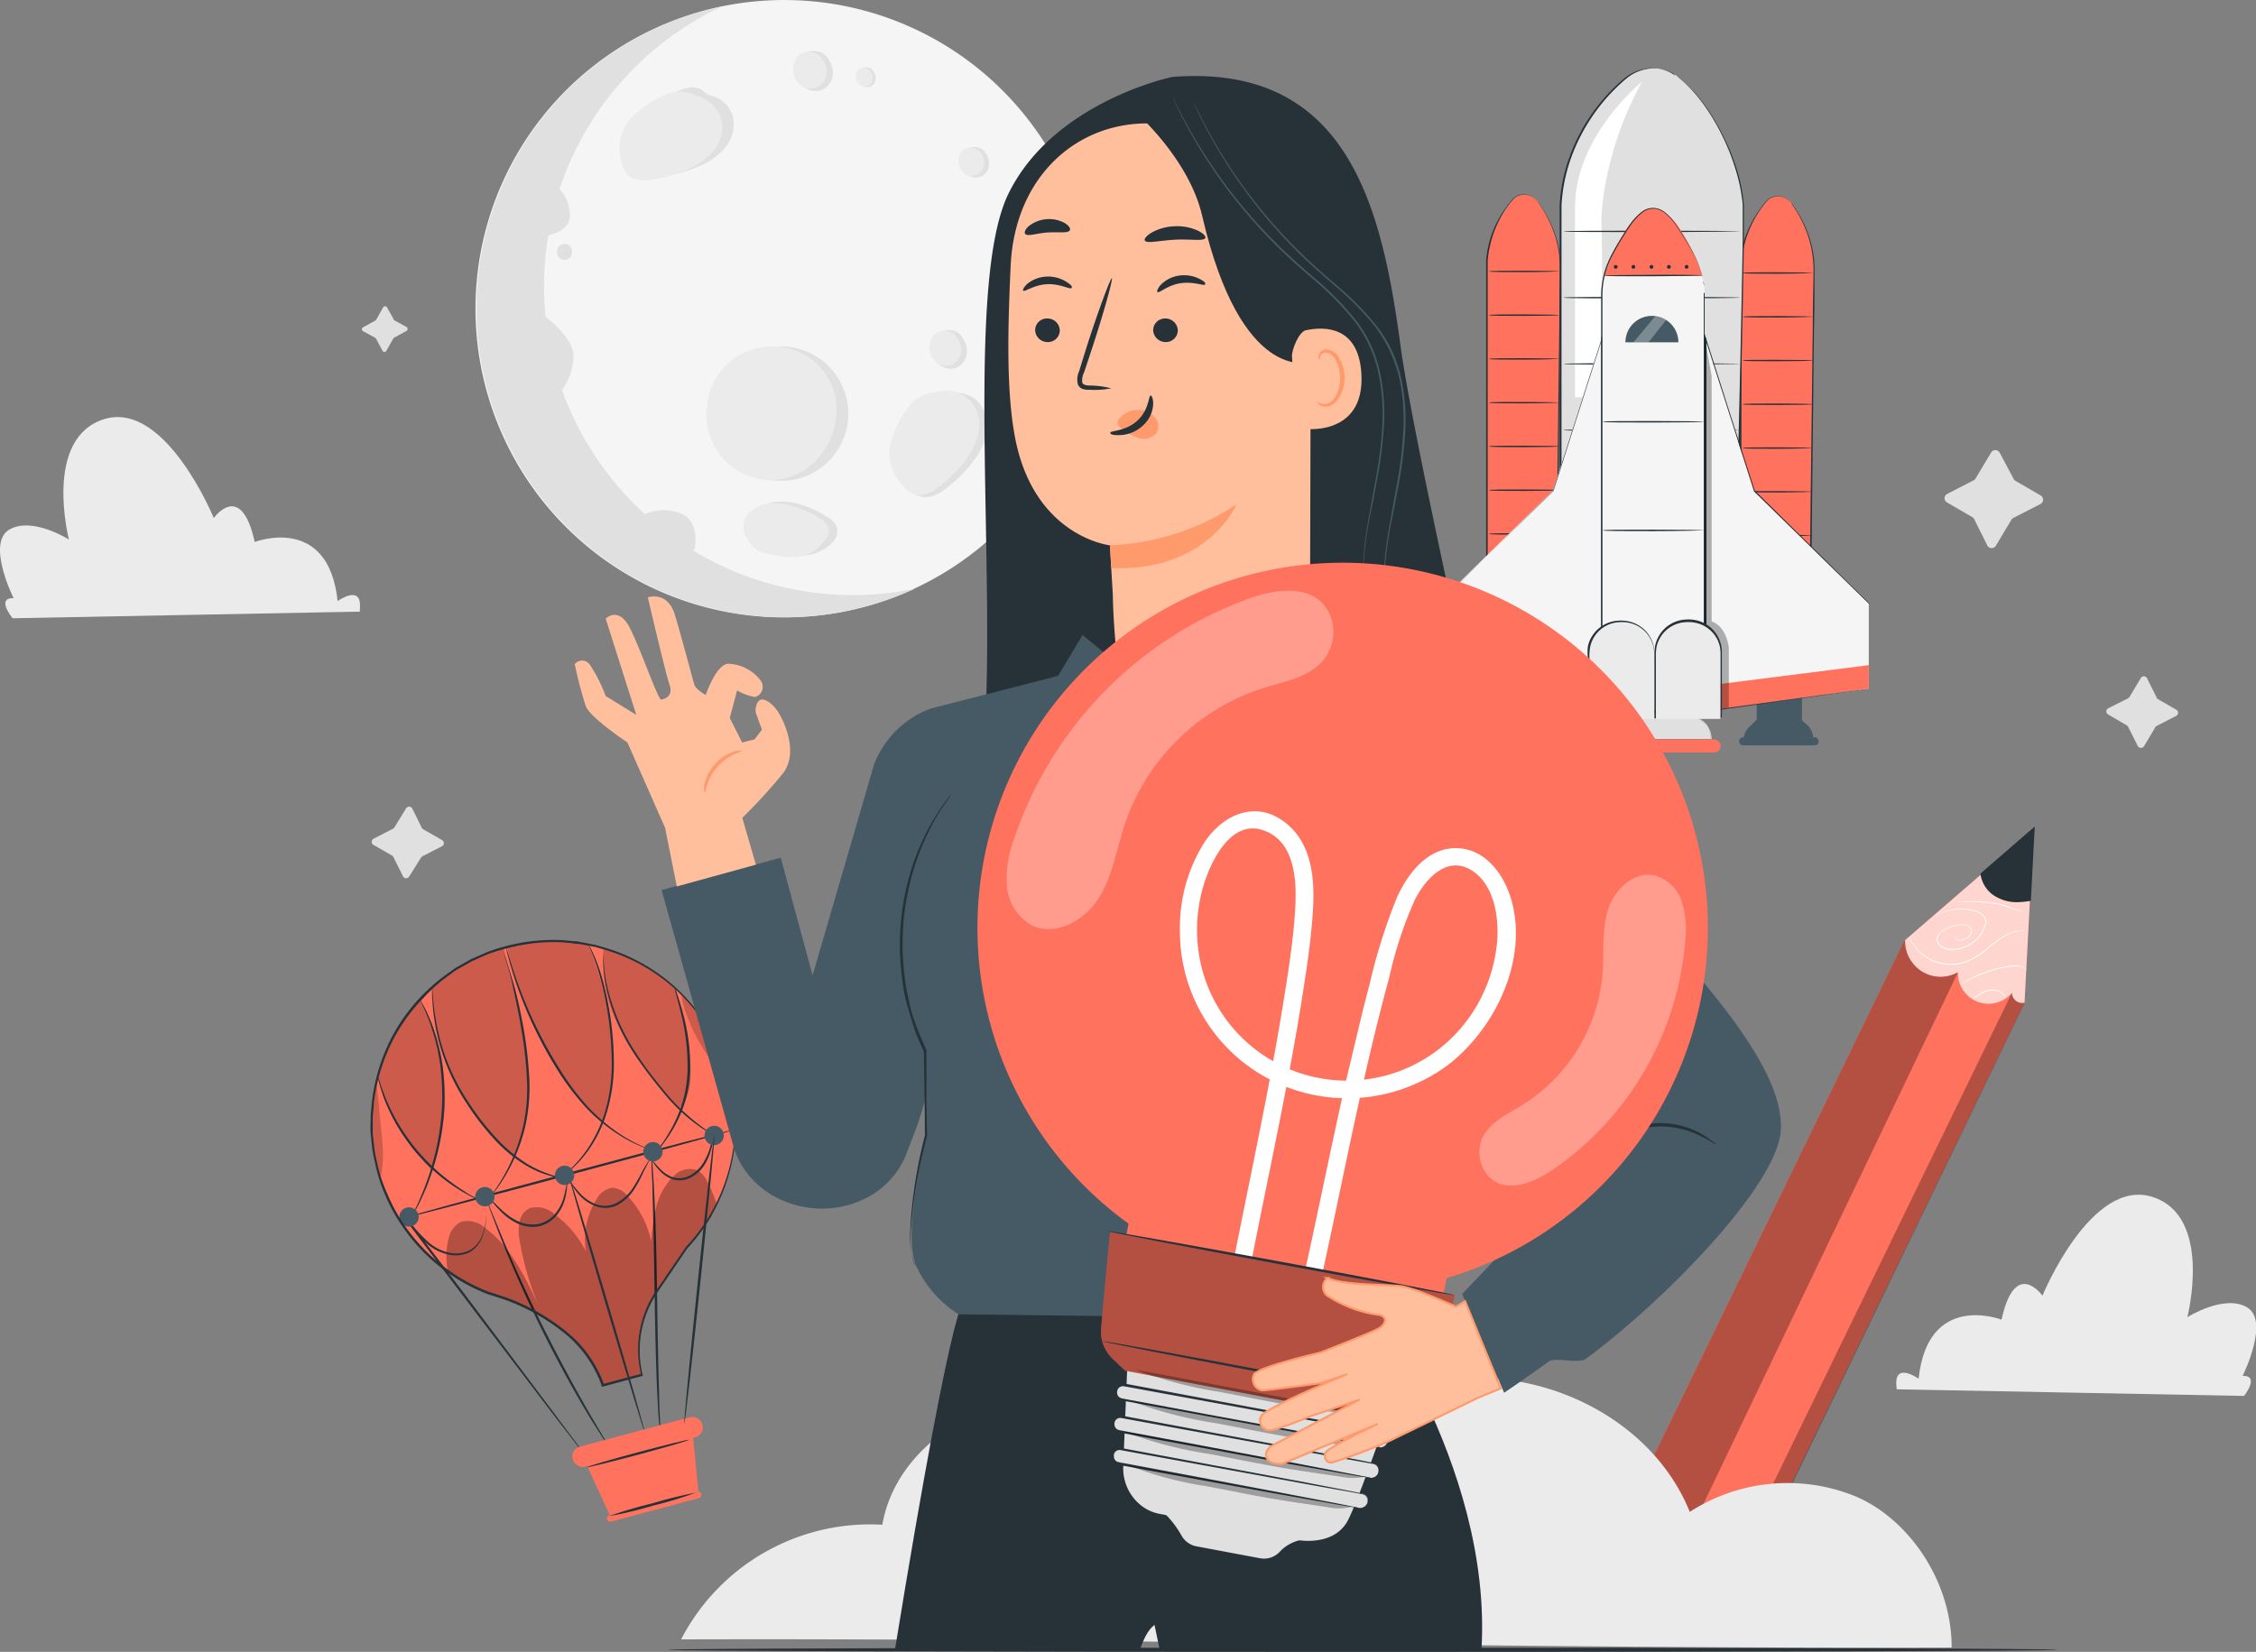 <svg xmlns="http://www.w3.org/2000/svg" viewBox="0 0 275.63 201.86"><rect x="0" y="0" width="275.63" height="201.86" fill="#808080" stroke="none"/><defs><style>.cls-1,.cls-4{fill:#ebebeb;}.cls-1{fill-rule:evenodd;}.cls-2{fill:#e0e0e0;}.cls-3{fill:#f5f5f5;}.cls-5{fill:#263238;}.cls-6{fill:#ff725e;}.cls-7{fill:#fff;}.cls-8{fill:#455a64;}.cls-9{opacity:0.3;}.cls-10{opacity:0.2;}.cls-11{opacity:0.7;}.cls-12,.cls-14{fill:#ffbf9d;}.cls-13{fill:#ff9a6c;}.cls-14{stroke:#ff9a6c;stroke-miterlimit:10;stroke-width:0.25px;}</style></defs><g id="Camada_2" data-name="Camada 2"><g id="Background_Complete" data-name="Background Complete"><path class="cls-1" d="M274.05,168.12H274c.18-.36,3.3-6.79.5-8.39s-7.26,1.23-7.26,1.23,3.19-12.37-4.3-14.71-13.4,12.08-13.4,12.08-3.33-4.69-5,2.93c0,0-9-3.49-10.13,7.22,0,0-2.95-2.12-2.72.83l.05.46,42.43.81S276.12,168.13,274.05,168.12Z"/><path class="cls-1" d="M1.58,73.09h.08c-.18-.36-3.3-6.79-.5-8.39s7.26,1.23,7.26,1.23-3.19-12.38,4.3-14.71,13.4,12.08,13.4,12.08,3.33-4.69,5,2.93c0,0,9-3.49,10.13,7.22,0,0,2.95-2.12,2.72.83l0,.46-42.43.81S-.49,73.1,1.58,73.09Z"/><path class="cls-2" d="M246.21,58.74l3.12,1.81a.6.6,0,0,1-.05,1.05L246,63.28a.56.56,0,0,0-.25.23l-1.89,3.16a.6.6,0,0,1-1.05,0l-1.61-3.23a.57.57,0,0,0-.22-.24l-3.13-1.82a.6.6,0,0,1,0-1l3.27-1.68a.56.56,0,0,0,.25-.23l1.89-3.16a.6.6,0,0,1,1.05,0L246,58.49A.56.56,0,0,0,246.21,58.74Z"/><path class="cls-2" d="M263.61,85.41l2.27,1.31a.43.43,0,0,1,0,.76l-2.37,1.22a.42.42,0,0,0-.18.17l-1.37,2.3a.45.45,0,0,1-.77,0L260,88.8a.46.46,0,0,0-.17-.17l-2.26-1.32a.43.43,0,0,1,0-.76L260,85.33a.58.58,0,0,0,.18-.17l1.37-2.29a.43.43,0,0,1,.76,0l1.17,2.34A.4.4,0,0,0,263.61,85.41Z"/><path class="cls-2" d="M51.7,101.33,54,102.65a.43.43,0,0,1,0,.76l-2.38,1.22a.58.58,0,0,0-.18.17L50,107.09a.43.43,0,0,1-.76,0l-1.17-2.35a.46.46,0,0,0-.16-.18l-2.27-1.31a.43.43,0,0,1,0-.76l2.37-1.22a.42.42,0,0,0,.18-.17L49.6,98.8a.44.44,0,0,1,.77,0l1.16,2.35A.46.46,0,0,0,51.7,101.33Z"/><path class="cls-2" d="M48.19,39.15l1.47.8a.28.28,0,0,1,0,.49l-1.5.82a.2.2,0,0,0-.11.11l-.84,1.49a.27.27,0,0,1-.48,0l-.79-1.48a.29.29,0,0,0-.11-.11l-1.47-.8a.27.27,0,0,1,0-.48l1.5-.82a.57.57,0,0,0,.11-.11l.83-1.49a.28.28,0,0,1,.49,0L48.09,39A.22.22,0,0,0,48.19,39.15Z"/><path class="cls-3" d="M58.37,33.16a37.72,37.72,0,1,0,42-32.88A37.72,37.72,0,0,0,58.37,33.16Z"/><circle class="cls-2" cx="95.44" cy="50.55" r="8.21" transform="translate(-11.89 38.48) rotate(-21.49)"/><path class="cls-4" d="M86.39,49.53a8,8,0,0,0,6.86,9.09c4.49.54,8.33-3,8.88-7.48a7.66,7.66,0,0,0-6.9-8.74A7.93,7.93,0,0,0,86.39,49.53Z"/><path class="cls-2" d="M88.23.78A37.76,37.76,0,0,0,68.36,23.12a4.61,4.61,0,0,1,1.25,3.48c-.22,1.58-2,2-2.61,2.15-.09.54-.19,1.09-.26,1.64a38.1,38.1,0,0,0-.08,8.33c.12.09,3.22,2.41,3.4,4.58a7.17,7.17,0,0,1-1.39,4.35c.23.64.46,1.27.73,1.9a38,38,0,0,0,9.39,13.28,5.71,5.71,0,0,1,4.6,0c2.19,1.11,1.47,4.3,1.47,4.3l-.27.08a37.58,37.58,0,0,0,27.18,4.73A37.72,37.72,0,1,1,88.23.78Z"/><path class="cls-2" d="M68.08,30.67a.91.91,0,1,0,1.8.22.91.91,0,1,0-1.8-.22Z"/><path class="cls-2" d="M109.62,54.53a12.39,12.39,0,0,1,2.3-4.69c.66-.93,1.59-1.91,2.71-1.76l1,.16a3.65,3.65,0,0,1,4,1,4.48,4.48,0,0,1,.88,3.8,8.67,8.67,0,0,1-1.8,3.58,16.18,16.18,0,0,1-3.25,3.15,4.28,4.28,0,0,1-2.29,1,3.2,3.2,0,0,1-2.42-1.21A5.84,5.84,0,0,1,109.62,54.53Z"/><path class="cls-4" d="M108.73,54.42A12.66,12.66,0,0,1,111,49.73,4.28,4.28,0,0,1,113.74,48l1.48-.24a4.19,4.19,0,0,1,3.45,1.36,4.52,4.52,0,0,1,.88,3.8,8.67,8.67,0,0,1-1.8,3.58,16.44,16.44,0,0,1-3.25,3.15,3.61,3.61,0,0,1-2.16.84,2.81,2.81,0,0,1-2.16-1.31A5.56,5.56,0,0,1,108.73,54.42Z"/><path class="cls-2" d="M98.19,67.87a11.43,11.43,0,0,1-4-.51c-.83-.23-1.76-.62-1.87-1.36l-.08-.64a2.11,2.11,0,0,1,0-2.71,3.93,3.93,0,0,1,2.72-1.33,7.6,7.6,0,0,1,3.08.41,12.52,12.52,0,0,1,3,1.42,2.75,2.75,0,0,1,1.21,1.25,2,2,0,0,1-.44,1.78A5.22,5.22,0,0,1,98.19,67.87Z"/><path class="cls-4" d="M97.39,68.06a11.6,11.6,0,0,1-4-.5,3,3,0,0,1-1.88-1.37L91,65.3a2.46,2.46,0,0,1,.35-2.46,4,4,0,0,1,2.73-1.33,7.82,7.82,0,0,1,3.08.41,13.29,13.29,0,0,1,3,1.42,2.28,2.28,0,0,1,1.06,1.2c.21.58-.15,1.1-.57,1.63A4.82,4.82,0,0,1,97.39,68.06Z"/><path class="cls-2" d="M78.3,14.24a12.67,12.67,0,0,1,4.29-3c1-.48,2.31-.89,3.22-.21l.77.6a3.63,3.63,0,0,1,3,2.77,4.47,4.47,0,0,1-1.08,3.75,8.56,8.56,0,0,1-3.3,2.25,16.61,16.61,0,0,1-4.38,1.18,4.18,4.18,0,0,1-2.48-.25,3.2,3.2,0,0,1-1.53-2.24A5.85,5.85,0,0,1,78.3,14.24Z"/><path class="cls-4" d="M76.89,14.64a12.67,12.67,0,0,1,4.29-3,4.25,4.25,0,0,1,3.23-.21l1.41.5a4.21,4.21,0,0,1,2.36,2.87,4.51,4.51,0,0,1-1.09,3.75,8.49,8.49,0,0,1-3.3,2.25A16.27,16.27,0,0,1,79.42,22a3.64,3.64,0,0,1-2.3-.32,2.84,2.84,0,0,1-1.25-2.19A5.56,5.56,0,0,1,76.89,14.64Z"/><path class="cls-2" d="M114.06,41.61a1.85,1.85,0,0,1,.71-1,2.47,2.47,0,0,1,1.7-.2,1.81,1.81,0,0,1,1.2,1,2.63,2.63,0,0,1,.42,2,2.11,2.11,0,0,1-1.26,1.53,2.16,2.16,0,0,1-2.38-.7A2.73,2.73,0,0,1,114.06,41.61Z"/><path class="cls-4" d="M113.67,41.63a1.72,1.72,0,0,1,.66-.94,2.31,2.31,0,0,1,1.56-.19,1.66,1.66,0,0,1,1.1.88,2.35,2.35,0,0,1,.39,1.8,1.94,1.94,0,0,1-1.15,1.41,2,2,0,0,1-2.19-.65A2.51,2.51,0,0,1,113.67,41.63Z"/><path class="cls-2" d="M117.52,19a1.59,1.59,0,0,1,.57-.82,2.09,2.09,0,0,1,1.38-.16,1.48,1.48,0,0,1,1,.76,2.12,2.12,0,0,1,.34,1.58,1.63,1.63,0,0,1-2.93.66A2.2,2.2,0,0,1,117.52,19Z"/><path class="cls-4" d="M117.21,19a1.44,1.44,0,0,1,.53-.75,1.87,1.87,0,0,1,1.26-.15,1.35,1.35,0,0,1,.88.7,1.93,1.93,0,0,1,.32,1.45,1.5,1.5,0,0,1-2.69.62A2,2,0,0,1,117.21,19Z"/><path class="cls-2" d="M97.46,7.6a1.91,1.91,0,0,1,.75-1.07A2.61,2.61,0,0,1,100,6.31a1.94,1.94,0,0,1,1.26,1,2.77,2.77,0,0,1,.45,2.07A2.22,2.22,0,0,1,100.38,11a2.25,2.25,0,0,1-2.5-.74A2.85,2.85,0,0,1,97.46,7.6Z"/><path class="cls-4" d="M97.05,7.62a1.89,1.89,0,0,1,.69-1,2.39,2.39,0,0,1,1.65-.19,1.73,1.73,0,0,1,1.16.92,2.48,2.48,0,0,1,.41,1.9,2,2,0,0,1-3.52.8A2.65,2.65,0,0,1,97.05,7.62Z"/><path class="cls-2" d="M104.84,8.92a1,1,0,0,1,.37-.54,1.32,1.32,0,0,1,.9-.11,1,1,0,0,1,.63.5,1.37,1.37,0,0,1,.23,1,1.07,1.07,0,0,1-1.92.43A1.44,1.44,0,0,1,104.84,8.92Z"/><path class="cls-4" d="M104.64,8.93a.92.92,0,0,1,.34-.5,1.24,1.24,0,0,1,.83-.09.87.87,0,0,1,.58.46,1.27,1.27,0,0,1,.2.95,1,1,0,0,1-.61.74,1.06,1.06,0,0,1-1.15-.34A1.33,1.33,0,0,1,104.64,8.93Z"/><path class="cls-3" d="M177,104.39l-2.14.58-6.41-5.26-1.14-4.27s-3.36.68-1.47,6.17,1.08,4.17,1.08,4.17-7,1.91-7.43,2.67c-.31.56,1.36,7.59,2.3,11.39a4.26,4.26,0,0,0,4,3.35,4,4,0,0,0,.78-.1c1.75-.47,10.32-4.29,10.32-4.29l3.69-1Z"/><polygon class="cls-3" points="182.84 101.58 185.44 116.56 181.78 117.55 177.94 103.21 182.84 101.58"/></g><g id="Table_1" data-name="Table 1"><path class="cls-2" d="M81.62,201.6H251.38"/><path class="cls-5" d="M251.38,201.6c0,.15-38,.26-84.88.26s-84.88-.11-84.88-.26,38-.26,84.88-.26S251.38,201.46,251.38,201.6Z"/></g><g id="Rocket"><path class="cls-6" d="M187.81,24.56a1.9,1.9,0,0,0-3-.09,13.13,13.13,0,0,0-3.16,8.29V78.82h8.45s.53-40,.53-46.06A13.82,13.82,0,0,0,187.81,24.56Z"/><path class="cls-5" d="M187.81,24.56a10.61,10.61,0,0,1,.63.89,14.15,14.15,0,0,1,1.42,2.8,13,13,0,0,1,.82,4.91c0,2,0,4.18-.06,6.64-.11,9.87-.26,23.59-.42,39v.09h-8.63v-.09c0-16.29,0-30.93,0-41.5,0-1.32,0-2.57,0-3.76,0-.6,0-1.18,0-1.74a12.55,12.55,0,0,1,2.46-6.48c.21-.3.43-.57.63-.83a2.14,2.14,0,0,1,.72-.57,1.89,1.89,0,0,1,1.41-.07,1.74,1.74,0,0,1,.74.46,1.72,1.72,0,0,1,.2.23s-.07-.08-.21-.22a1.71,1.71,0,0,0-.74-.44,1.87,1.87,0,0,0-1.38.09c-.53.22-.88.81-1.32,1.39A13.5,13.5,0,0,0,182,30.23a11.62,11.62,0,0,0-.24,1.6c0,.56,0,1.13,0,1.73v3.76c0,10.57,0,25.21,0,41.5l-.09-.09h8.45l-.09.09c.19-15.43.36-29.15.48-39,0-2.46.06-4.69.09-6.64a13.32,13.32,0,0,0-.79-4.88,14.23,14.23,0,0,0-1.39-2.81c-.19-.31-.34-.53-.45-.68Z"/><path class="cls-5" d="M190.51,59.9c0,.05-1.92.09-4.29.09s-4.29,0-4.29-.09,1.92-.09,4.29-.09S190.51,59.85,190.51,59.9Z"/><path class="cls-5" d="M190.51,65.24c0,.05-1.92.09-4.29.09s-4.29,0-4.29-.09,1.92-.08,4.29-.08S190.51,65.2,190.51,65.24Z"/><path class="cls-5" d="M190.51,33.17s-1.92.08-4.29.08-4.29,0-4.29-.08,1.92-.09,4.29-.09S190.51,33.12,190.51,33.17Z"/><path class="cls-5" d="M190.51,38.51c0,.05-1.92.09-4.29.09s-4.29,0-4.29-.09,1.92-.09,4.29-.09S190.51,38.46,190.51,38.51Z"/><path class="cls-5" d="M190.51,43.86s-1.92.09-4.29.09-4.29,0-4.29-.09,1.92-.09,4.29-.09S190.51,43.81,190.51,43.86Z"/><path class="cls-5" d="M190.51,49.2s-1.92.09-4.29.09-4.29,0-4.29-.09,1.92-.08,4.29-.08S190.51,49.16,190.51,49.2Z"/><path class="cls-5" d="M190.51,54.55c0,.05-1.92.09-4.29.09s-4.29,0-4.29-.09,1.92-.09,4.29-.09S190.51,54.5,190.51,54.55Z"/><path class="cls-6" d="M218.82,24.75a1.91,1.91,0,0,0-3-.09,13.16,13.16,0,0,0-3.16,8.3V79h8.45s.53-40,.53-46.05A13.85,13.85,0,0,0,218.82,24.75Z"/><path class="cls-5" d="M218.82,24.75a10.61,10.61,0,0,1,.63.89,14.29,14.29,0,0,1,1.42,2.81,13,13,0,0,1,.82,4.91c0,2,0,4.17-.06,6.64-.11,9.87-.26,23.59-.42,39v.08h-8.63V79c0-16.29,0-30.92,0-41.49,0-1.32,0-2.58,0-3.77,0-.59,0-1.17,0-1.73a13.25,13.25,0,0,1,.24-1.61,13.62,13.62,0,0,1,2.22-4.87c.21-.3.43-.58.63-.83a2,2,0,0,1,.72-.57,2,2,0,0,1,1.41-.08,1.74,1.74,0,0,1,.74.46c.14.15.2.23.2.23s-.07-.08-.21-.21a1.81,1.81,0,0,0-.74-.45,2,2,0,0,0-1.38.09c-.53.23-.88.82-1.32,1.4A13.42,13.42,0,0,0,213,30.43a11.4,11.4,0,0,0-.24,1.6c0,.55,0,1.13,0,1.72v3.77c0,10.57,0,25.2,0,41.49l-.09-.08h8.45L221,79c.19-15.42.36-29.14.48-39,0-2.47.06-4.69.09-6.64a13.41,13.41,0,0,0-.79-4.89,14.83,14.83,0,0,0-1.39-2.81c-.19-.3-.34-.53-.45-.68Z"/><path class="cls-5" d="M221.51,33.36s-1.92.09-4.29.09-4.3,0-4.3-.09,1.93-.09,4.3-.09S221.51,33.31,221.51,33.36Z"/><path class="cls-5" d="M221.51,38.71s-1.92.09-4.29.09-4.3,0-4.3-.09,1.93-.09,4.3-.09S221.51,38.66,221.51,38.71Z"/><path class="cls-5" d="M221.51,44.05c0,.05-1.92.09-4.29.09s-4.3,0-4.3-.09,1.93-.08,4.3-.08S221.51,44,221.51,44.05Z"/><path class="cls-5" d="M221.51,49.4c0,.05-1.92.09-4.29.09s-4.3,0-4.3-.09,1.93-.09,4.3-.09S221.51,49.35,221.51,49.4Z"/><path class="cls-5" d="M221.51,54.75s-1.92.09-4.29.09-4.3,0-4.3-.09,1.93-.09,4.3-.09S221.51,54.7,221.51,54.75Z"/><path class="cls-5" d="M221.51,60.09s-1.92.09-4.29.09-4.3,0-4.3-.09,1.93-.08,4.3-.08S221.51,60.05,221.51,60.09Z"/><path class="cls-5" d="M221.51,65.44s-1.92.09-4.29.09-4.3,0-4.3-.09,1.93-.09,4.3-.09S221.51,65.39,221.51,65.44Z"/><path class="cls-2" d="M204.84,9.26a5,5,0,0,0-6.22.35,22.22,22.22,0,0,0-8,16.35V85.45H211.7S213,34.46,213,26C213,20.79,209.53,12.79,204.84,9.26Z"/><path class="cls-5" d="M204.84,9.26l.31.24a11.21,11.21,0,0,1,.88.76,18.84,18.84,0,0,1,2.85,3.44,28.08,28.08,0,0,1,1.61,2.81A26.62,26.62,0,0,1,212,20.09a21.34,21.34,0,0,1,1,4.35c0,.19.05.39.06.59s0,.41,0,.61c0,.41,0,.82,0,1.24,0,.84,0,1.69,0,2.58-.22,14.08-.7,33.73-1.26,56v.09H190.55v-.09c0-11.9,0-23.17,0-33.36,0-5.1,0-9.94,0-14.45V31.12c0-1.05,0-2.07,0-3.07s0-2,0-2.94a20.32,20.32,0,0,1,1-5.34,23,23,0,0,1,2-4.41,22.57,22.57,0,0,1,5-5.86,5.53,5.53,0,0,1,2.57-1.12,4.93,4.93,0,0,1,2.05.12,4.69,4.69,0,0,1,1.16.51c.24.16.35.25.35.25L204.48,9a5.47,5.47,0,0,0-1.16-.49,5.05,5.05,0,0,0-2-.1,5.4,5.4,0,0,0-2.54,1.12,22.84,22.84,0,0,0-7,10.25,20.66,20.66,0,0,0-1,5.32V85.45l-.09-.09H211.7l-.09.09c.57-22.26,1.07-41.91,1.31-56,0-.88,0-1.73,0-2.57,0-.42,0-.83,0-1.24,0-.2,0-.4,0-.6s-.05-.4-.06-.59a22,22,0,0,0-1-4.33,26,26,0,0,0-1.46-3.57,26.49,26.49,0,0,0-1.6-2.82A19.42,19.42,0,0,0,206,10.28a11.47,11.47,0,0,0-.87-.76Z"/><path class="cls-7" d="M200.61,10s-8.11,6.51-8.18,15.24V48.54h3.48l-.22-20.26s-.44-3.85,1.65-10.62A40.93,40.93,0,0,1,200.61,10Z"/><path class="cls-5" d="M212.61,28.28s-4.83.08-10.79.08-10.79,0-10.79-.08,4.83-.09,10.79-.09S212.61,28.23,212.61,28.28Z"/><path class="cls-5" d="M212.61,36.37c0,.05-4.83.09-10.79.09s-10.79,0-10.79-.09,4.83-.09,10.79-.09S212.61,36.32,212.61,36.37Z"/><path class="cls-5" d="M212.61,44.47s-4.83.08-10.79.08-10.79,0-10.79-.08,4.83-.09,10.79-.09S212.61,44.42,212.61,44.47Z"/><path class="cls-5" d="M212.61,52.56s-4.83.09-10.79.09-10.79,0-10.79-.09,4.83-.09,10.79-.09S212.61,52.51,212.61,52.56Z"/><rect class="cls-8" x="182.52" y="84.86" width="5.53" height="3.59"/><path class="cls-8" d="M180.94,90.41h0a2.14,2.14,0,0,1,.77-1.68l.81-.78L188,88l.49.43a2.29,2.29,0,0,1,.88,1.57v.08Z"/><rect class="cls-8" x="180.37" y="90.1" width="9.71" height="0.98" rx="0.47"/><polygon class="cls-3" points="175.67 84.14 175.67 73.75 189.72 59.96 195.71 41.21 195.71 86.93 175.67 84.14"/><polygon class="cls-6" points="175.67 80.71 195.71 83.37 195.71 86.93 175.67 84.14 175.67 80.71"/><path class="cls-5" d="M175.67,84.14l.36,0,1.05.13,4,.54,14.63,2-.08.07c0-10,0-23.18,0-37.63V41.21l.17,0L189.8,60v0h0c-5.63,5.51-10.44,10.22-14.07,13.76v0c0,3.28,0,5.87,0,7.65,0,.88,0,1.57,0,2V84a1.23,1.23,0,0,1,0,.18V84c0-.12,0-.29,0-.52,0-.46,0-1.14,0-2,0-1.78,0-4.38,0-7.67v0l0,0,14-13.8,0,0c1.82-5.7,3.83-12,6-18.76l.17-.53V49.3c0,14.45,0,27.65,0,37.63V87h-.08L181,84.92l-4-.57-1-.15Z"/><rect class="cls-8" x="214.63" y="84.86" width="5.53" height="3.59"/><path class="cls-8" d="M213.05,90.41h0a2.14,2.14,0,0,1,.77-1.68l.81-.78,5.52.07.49.43a2.33,2.33,0,0,1,.88,1.57v.08Z"/><rect class="cls-8" x="212.48" y="90.1" width="9.71" height="0.98" rx="0.47"/><circle class="cls-4" cx="215.17" cy="79.61" r="0.47"/><path class="cls-3" d="M208.27,35.73c0-2.86-1.61-5.38-3.2-7.85a7.39,7.39,0,0,0-1.85-2.05,2.13,2.13,0,0,0-2.49,0,7.31,7.31,0,0,0-1.82,2c-1.59,2.47-3.17,5-3.2,7.85,0,3.35,0,51.2,0,51.2h12.56S208.3,39.08,208.27,35.73Z"/><path class="cls-6" d="M205.5,28.4a8.54,8.54,0,0,0-2.1-2.47,2.34,2.34,0,0,0-2.85,0,8.77,8.77,0,0,0-2.07,2.46A23.62,23.62,0,0,0,196,33.69l12,0A22.8,22.8,0,0,0,205.5,28.4Z"/><path class="cls-5" d="M208,33.65c0,.05-2.69.1-6,.11s-6,0-6-.07,2.68-.09,6-.11S208,33.6,208,33.65Z"/><path class="cls-5" d="M197.63,32.61a.23.23,0,0,1-.23.23.23.23,0,0,1,0-.46A.23.23,0,0,1,197.63,32.61Z"/><path class="cls-5" d="M199.79,32.61a.23.23,0,1,1-.22-.23A.22.22,0,0,1,199.79,32.61Z"/><path class="cls-5" d="M202,32.61a.23.23,0,1,1-.23-.23A.23.23,0,0,1,202,32.61Z"/><path class="cls-5" d="M204.13,32.61a.23.23,0,0,1-.23.23.23.23,0,0,1,0-.46A.23.23,0,0,1,204.13,32.61Z"/><path class="cls-5" d="M206.29,32.61a.23.23,0,1,1-.22-.23A.22.22,0,0,1,206.29,32.61Z"/><path class="cls-5" d="M208.27,35.73v1c0,.65,0,1.61,0,2.85,0,2.5,0,6.12,0,10.67,0,9.11,0,21.9,0,36.69V87H195.62v-6.5c0-9.69,0-18.92,0-27.31,0-4.2,0-8.19,0-11.92V35.88a10.61,10.61,0,0,1,1.29-4.79c.36-.71.76-1.38,1.15-2s.79-1.27,1.22-1.85a6.5,6.5,0,0,1,1.48-1.48,2.19,2.19,0,0,1,1.92-.23,2.56,2.56,0,0,1,.81.48,6.35,6.35,0,0,1,.65.62,9.65,9.65,0,0,1,1,1.36c.58.9,1.1,1.75,1.52,2.53a12.41,12.41,0,0,1,1.44,3.81c0,.23.07.44.09.62a3.89,3.89,0,0,1,0,.44c0,.24,0,.36,0,.36l0-.36a4.2,4.2,0,0,0,0-.44c0-.18,0-.38-.09-.61a12.74,12.74,0,0,0-1.47-3.79c-.42-.78-.95-1.61-1.54-2.52a8.72,8.72,0,0,0-1-1.34,7.41,7.41,0,0,0-.64-.61,2.68,2.68,0,0,0-.78-.46,2.09,2.09,0,0,0-1.83.23,6.28,6.28,0,0,0-1.45,1.46c-.43.57-.8,1.2-1.21,1.84s-.78,1.31-1.14,2a10.41,10.41,0,0,0-1.26,4.74v5.4c0,3.73,0,7.72,0,11.92,0,8.39,0,17.62,0,27.31v6.41l-.09-.09h12.56l-.09.08c0-14.79,0-27.58,0-36.69,0-4.55,0-8.17,0-10.67,0-1.24,0-2.2,0-2.85,0-.32,0-.57,0-.74S208.27,35.73,208.27,35.73Z"/><path class="cls-8" d="M201.83,38.6a3.23,3.23,0,0,0-3.24,3.23h6.47A3.23,3.23,0,0,0,201.83,38.6Z"/><path class="cls-2" d="M195.21,90.35h0A3,3,0,0,1,196.43,88l1.4-1h8.9l1.23,1a3,3,0,0,1,1.16,2.32v.13Z"/><path class="cls-5" d="M195.21,90.35l.28,0h.79l2.94,0,9.9,0-.09.09a2.92,2.92,0,0,0-.54-1.78,3.82,3.82,0,0,0-.87-.83l-.94-.74,0,0-8.9,0h0l-1.52,1.12a3.07,3.07,0,0,0-.86,1.09,3.56,3.56,0,0,0-.28,1.16,2.46,2.46,0,0,1,0-.31,3.08,3.08,0,0,1,.22-.88,3.17,3.17,0,0,1,.86-1.14l1.51-1.14h0l8.9,0h0l0,0,.94.74a4.12,4.12,0,0,1,.9.87,3,3,0,0,1,.57,1.88v.09h-.08l-9.9,0-2.94,0h-.79Z"/><rect class="cls-6" x="194.28" y="90.35" width="15.94" height="1.6" rx="0.78"/><path class="cls-4" d="M202.1,87.85H194v-8a3.92,3.92,0,0,1,3.91-3.92h.24a3.93,3.93,0,0,1,3.92,3.92Z"/><path class="cls-5" d="M202.1,87.85s0,0,0-.1v-.29c0-.26,0-.62,0-1.07,0-.94,0-2.28,0-3.92,0-.82,0-1.72,0-2.69a3.86,3.86,0,0,0-2.6-3.55,4.19,4.19,0,0,0-1.7-.2,3.84,3.84,0,0,0-3,1.75,3.71,3.71,0,0,0-.52,1.27,6.05,6.05,0,0,0-.09,1.35v2.66c0,1.72,0,3.32,0,4.79l-.07-.08,5.83,0,1.64,0h0l-1.62,0-5.88,0H194v-.07c0-1.47,0-3.07,0-4.79V80.4A6.58,6.58,0,0,1,194,79a3.71,3.71,0,0,1,.55-1.32,4,4,0,0,1,3.13-1.83,4.33,4.33,0,0,1,1.76.21,4.17,4.17,0,0,1,1.46.88,4,4,0,0,1,1.23,2.83V82.5c0,1.65,0,3,0,3.93,0,.45,0,.8,0,1.06s0,.2,0,.27Z"/><polygon class="cls-3" points="228.32 84.14 228.32 73.75 214.27 59.96 208.28 41.21 208.28 86.93 228.32 84.14"/><polygon class="cls-6" points="208.27 86.93 208.28 83.82 228.32 81.28 228.32 84.14 208.27 86.93"/><path class="cls-5" d="M228.32,84.14l-.35.06-1,.15-4,.57L208.29,87h-.07v-.08c0-10,0-23.18,0-37.63V40.65l.17.53c2.14,6.73,4.16,13.06,6,18.76l0,0,14,13.8v0c0,3.29,0,5.89,0,7.67,0,.89,0,1.57,0,2V84c0,.12,0,.17,0,.17V84c0-.12,0-.3,0-.52,0-.47,0-1.16,0-2,0-1.78,0-4.37,0-7.65l0,0c-3.63-3.54-8.45-8.25-14.07-13.76h0v0c-1.82-5.7-3.85-12-6-18.75l.17,0V49.3c0,14.45,0,27.65,0,37.63l-.08-.07,14.63-2,4-.54,1.05-.13Z"/><g class="cls-9"><path d="M211.22,86.45V79.14s-.23-2.56-2.1-3.21v-30l-.84-4.72V87Z"/></g><path class="cls-4" d="M210.22,87.85h-8.07v-8a3.92,3.92,0,0,1,3.92-3.92h.23a3.92,3.92,0,0,1,3.92,3.92Z"/><path class="cls-5" d="M210.22,87.85a.58.58,0,0,0,0-.1v-.29c0-.26,0-.62,0-1.07,0-.94,0-2.28,0-3.92,0-.82,0-1.72,0-2.69a3.76,3.76,0,0,0-1.2-2.71,3.83,3.83,0,0,0-1.4-.84,4.19,4.19,0,0,0-1.7-.2,3.82,3.82,0,0,0-3,1.75,3.94,3.94,0,0,0-.53,1.27,6.71,6.71,0,0,0-.08,1.35c0,.91,0,1.8,0,2.66,0,1.72,0,3.32,0,4.79l-.07-.08,5.84,0,1.64,0h0l-1.63,0-5.88,0h-.07v-.07c0-1.47,0-3.07,0-4.79,0-.86,0-1.75,0-2.66a6.58,6.58,0,0,1,.09-1.39,4.11,4.11,0,0,1,.55-1.32,4,4,0,0,1,3.13-1.83,4.4,4.4,0,0,1,1.77.21,4,4,0,0,1,1.45.88,4,4,0,0,1,1.24,2.83c0,1,0,1.89,0,2.72,0,1.65,0,3,0,3.93,0,.45,0,.8,0,1.06v.27A.62.62,0,0,0,210.22,87.85Z"/><path class="cls-5" d="M208.15,51.54c0,.05-2.76.09-6.16.09s-6.16,0-6.16-.09,2.76-.09,6.16-.09S208.15,51.49,208.15,51.54Z"/><path class="cls-5" d="M208.15,64.81s-2.76.09-6.16.09-6.16,0-6.16-.09,2.76-.09,6.16-.09S208.15,64.76,208.15,64.81Z"/><g class="cls-9"><path class="cls-7" d="M202.25,38.62l-2.68,3.21h1.84l2.15-2.73A4.13,4.13,0,0,0,202.25,38.62Z"/></g></g><g id="Hot-air_balloon" data-name="Hot-air balloon"><path class="cls-6" d="M89.12,131.49A22.24,22.24,0,1,0,59.75,158h0c.63.24,1.28.45,1.93.63,3.34,1.25,9.91,4.41,11.94,10.6L78.45,168A12.78,12.78,0,0,1,80,158.13c1.29-2,2.69-4,3.88-5.69a22.21,22.21,0,0,0,2.89-3.86h0A22.17,22.17,0,0,0,89.12,131.49Z"/><path class="cls-5" d="M89.87,138c0,.08-9.1,2.58-20.36,5.59S49.1,149,49.08,148.91s9.09-2.58,20.36-5.6S89.85,137.92,89.87,138Z"/><path class="cls-5" d="M75,177.74a1.75,1.75,0,0,1-.21-.28l-.55-.84c-.48-.72-1.15-1.79-2-3.12-1.62-2.66-3.74-6.4-5.86-10.65s-3.83-8.19-5-11.07c-.58-1.45-1-2.62-1.32-3.44l-.34-.94a1.48,1.48,0,0,1-.09-.34,2.85,2.85,0,0,1,.15.31c.1.24.22.55.38.93.35.84.83,2,1.41,3.4,1.2,2.86,2.94,6.78,5.06,11s4.21,8,5.77,10.67l1.87,3.16.51.87A1.6,1.6,0,0,1,75,177.74Z"/><path class="cls-5" d="M79.6,141.17a2.49,2.49,0,0,1,.05.35l.08,1c.07.86.15,2.11.22,3.65.16,3.08.26,7.35.33,12.06s.15,9,.25,12.05c0,1.52.1,2.75.13,3.65,0,.41,0,.74,0,1a2,2,0,0,1,0,.35,1.41,1.41,0,0,1-.05-.35c0-.26,0-.58-.08-1-.08-.86-.15-2.11-.23-3.65-.15-3.08-.25-7.35-.32-12.06s-.15-9-.25-12.05c0-1.52-.1-2.76-.13-3.65,0-.41,0-.74,0-1A1.18,1.18,0,0,1,79.6,141.17Z"/><g class="cls-10"><path d="M46.16,143c.09.33.18.65.29,1,.78-2.79,0-6.06-.15-8.95-.16-1.2-.3-2.9-.3-2.9A22,22,0,0,0,46.16,143Z"/></g><g class="cls-10"><path d="M83.94,124.13a22.18,22.18,0,0,0,5.39,8.24c-.06-.29-.13-.59-.21-.88a22.1,22.1,0,0,0-5.85-10.06A9.11,9.11,0,0,0,83.94,124.13Z"/></g><g class="cls-10"><path d="M51.32,122.14a20.64,20.64,0,0,0-5.21,9.51c.43,1.11.8,2.67,1.34,3.73A34.34,34.34,0,0,0,52.74,143,25.34,25.34,0,0,0,51.32,122.14Z"/></g><g class="cls-10"><path d="M52.68,120.79a30.13,30.13,0,0,0,10.15,20.63c1.82-4.48,1.85-9.5,1.15-14.29-.56-3.8-1.57-7.52-2.45-11.26A22,22,0,0,0,52.68,120.79Z"/></g><g class="cls-10"><path d="M73.68,137c.35-.05.24-.9.37-1.22a15.41,15.41,0,0,0,.84-6,40.11,40.11,0,0,0-3-14.34,22.26,22.26,0,0,0-9.92.33A42.84,42.84,0,0,0,72.5,136C72.73,136.27,73.34,137,73.68,137Z"/></g><g class="cls-10"><path d="M84.36,132.27a25.42,25.42,0,0,0-.31-4.91,32.7,32.7,0,0,0-1.65-6.75,22.45,22.45,0,0,0-8.65-4.75,17.63,17.63,0,0,0,2.06,10A45.09,45.09,0,0,0,83,135.4C83.85,134.77,84.19,133.29,84.36,132.27Z"/></g><g class="cls-9"><path d="M86.37,144.31A3,3,0,0,0,85.19,143a2.7,2.7,0,0,0-2.91.75,7.86,7.86,0,0,0-2.09,3.7,23.42,23.42,0,0,0-.62,4.25,11.73,11.73,0,0,0-2.89-5.56,2.75,2.75,0,0,0-1.83-1,2.65,2.65,0,0,0-2,1.47,9.16,9.16,0,0,0-1.26,6.32,12.68,12.68,0,0,0-3.8-4.52,3.22,3.22,0,0,0-3.08-.77,2.34,2.34,0,0,0-1.22,1.58,5.38,5.38,0,0,0-.06,2,36.1,36.1,0,0,0,2.32,8.22c-1.63-3.48-3.38-7.1-6.47-9.38a3.21,3.21,0,0,0-2.94-.76,2.83,2.83,0,0,0-1.48,1.86,8.72,8.72,0,0,0-.13,4.19,22.88,22.88,0,0,0,5,2.71h0c.63.24,1.28.45,1.93.63,3.34,1.25,9.91,4.41,11.94,10.6L78.45,168A12.78,12.78,0,0,1,80,158.13c1.29-2,2.69-4,3.88-5.69a22.21,22.21,0,0,0,2.89-3.86h0c.28-.47.53-1,.78-1.45A15.06,15.06,0,0,0,86.37,144.31Z"/></g><path class="cls-5" d="M51.32,122.14a1.23,1.23,0,0,1,.15.24l.38.7.27.52c.09.19.18.41.28.63.18.46.43,1,.61,1.58l.3.93c.1.32.18.67.27,1a23.31,23.31,0,0,1,.47,2.3,30,30,0,0,1,.24,5.37,32,32,0,0,1-.79,5.32c-.21.8-.4,1.56-.64,2.25s-.46,1.34-.69,1.93-.47,1.09-.67,1.54-.4.83-.57,1.14l-.38.7a1.55,1.55,0,0,1-.16.24,1.81,1.81,0,0,1,.1-.26l.34-.73c.16-.31.34-.7.52-1.15s.43-1,.63-1.56.45-1.22.65-1.92.41-1.45.61-2.25a32.73,32.73,0,0,0,.76-5.27,30.3,30.3,0,0,0-.22-5.31c-.14-.81-.24-1.58-.43-2.29-.09-.35-.16-.7-.25-1s-.2-.63-.29-.93a16.36,16.36,0,0,0-.56-1.57c-.09-.23-.17-.45-.25-.64l-.25-.53-.33-.73A1.16,1.16,0,0,1,51.32,122.14Z"/><path class="cls-5" d="M58.52,146.62a3.6,3.6,0,0,1-.73-.31,8.09,8.09,0,0,1-.82-.42c-.31-.18-.68-.37-1.06-.63a22.31,22.31,0,0,1-2.57-1.9,24.35,24.35,0,0,1-2.74-2.8,24.61,24.61,0,0,1-2.22-3.23A23.43,23.43,0,0,1,47,134.44c-.17-.42-.29-.82-.4-1.16a8.8,8.8,0,0,1-.26-.89,4.22,4.22,0,0,1-.16-.78,4.78,4.78,0,0,1,.27.75q.1.36.3.87c.13.33.26.72.44,1.13a24.74,24.74,0,0,0,1.41,2.84,27,27,0,0,0,2.21,3.18,26.57,26.57,0,0,0,2.69,2.78A24,24,0,0,0,56,145.09c.37.27.73.47,1,.66s.57.34.8.46A4.1,4.1,0,0,1,58.52,146.62Z"/><path class="cls-5" d="M61.35,115.81a1.17,1.17,0,0,1,.12.3l.29.87c.25.77.59,1.88,1,3.27s.77,3.06,1.12,4.94a49.44,49.44,0,0,1,.76,6.15,22.14,22.14,0,0,1-.44,6.19,21.42,21.42,0,0,1-3.47,7.69c-.24.32-.44.57-.57.73s-.21.25-.22.24.25-.37.69-1a23.72,23.72,0,0,0,1.68-2.95,22.72,22.72,0,0,0,1.63-4.74,22.38,22.38,0,0,0,.41-6.12,49.54,49.54,0,0,0-.74-6.12c-.32-1.86-.7-3.53-1-4.93s-.66-2.51-.88-3.28c-.09-.37-.17-.66-.24-.9A1.21,1.21,0,0,1,61.35,115.81Z"/><path class="cls-5" d="M68.56,143.88a1.2,1.2,0,0,1-.31,0c-.19,0-.49-.06-.86-.16a11.08,11.08,0,0,1-3-1.24,17.29,17.29,0,0,1-3.75-3A31.6,31.6,0,0,1,57,134.81a25.22,25.22,0,0,1-3.88-9.9,22.28,22.28,0,0,1-.3-3.23c0-.38,0-.68,0-.88a1.3,1.3,0,0,1,0-.31s0,.43.08,1.19a26.37,26.37,0,0,0,.39,3.19,25.94,25.94,0,0,0,3.92,9.78,32.49,32.49,0,0,0,3.59,4.6,18.29,18.29,0,0,0,3.66,3A13.64,13.64,0,0,0,68.56,143.88Z"/><path class="cls-5" d="M80.06,140.66l-.31-.08c-.21-.07-.52-.14-.9-.29a16.56,16.56,0,0,1-3.09-1.53,21.21,21.21,0,0,1-4-3.24,30.83,30.83,0,0,1-3.79-5,51.25,51.25,0,0,1-4.87-10.25c-.47-1.38-.8-2.51-1-3.3-.11-.39-.17-.7-.21-.91a1.31,1.31,0,0,1-.06-.32,1.19,1.19,0,0,1,.11.31l.27.89c.23.78.58,1.9,1.07,3.26a54.85,54.85,0,0,0,4.93,10.16,30.92,30.92,0,0,0,3.73,5,22,22,0,0,0,3.87,3.26,18.56,18.56,0,0,0,3,1.59C79.64,140.49,80.07,140.63,80.06,140.66Z"/><path class="cls-5" d="M71.9,115.41l.16.26a8.32,8.32,0,0,1,.39.79,20.67,20.67,0,0,1,1.1,3A39.39,39.39,0,0,1,75,130a20.38,20.38,0,0,1-.83,5.81,16.24,16.24,0,0,1-2,4.34,13.93,13.93,0,0,1-2.08,2.47c-.27.27-.51.45-.66.58s-.24.19-.25.18.3-.3.83-.84a15.41,15.41,0,0,0,2-2.5,17.06,17.06,0,0,0,1.95-4.3,21.12,21.12,0,0,0,.79-5.74,41.72,41.72,0,0,0-1.39-10.46,25.05,25.05,0,0,0-1-3C72.07,115.8,71.87,115.43,71.9,115.41Z"/><path class="cls-5" d="M87.2,138.71a.92.92,0,0,1-.25-.12c-.16-.08-.4-.22-.69-.4a19.22,19.22,0,0,1-2.36-1.74,22.7,22.7,0,0,1-3-3.12,52.83,52.83,0,0,1-3.21-4.25,23.92,23.92,0,0,1-3.72-8.89,16.64,16.64,0,0,1-.27-2.93c0-.34,0-.61,0-.79a1.07,1.07,0,0,1,0-.28s0,.38.05,1.07a17.8,17.8,0,0,0,.35,2.89,25,25,0,0,0,3.76,8.77c1,1.56,2.14,3,3.17,4.24a24.09,24.09,0,0,0,3,3.14,25.76,25.76,0,0,0,2.29,1.8C86.89,138.49,87.21,138.69,87.2,138.71Z"/><path class="cls-5" d="M82.43,120.72a3.58,3.58,0,0,1,.3.76c.18.5.41,1.22.66,2.13a24.56,24.56,0,0,1,.93,7.3,14.6,14.6,0,0,1-.71,4,15.73,15.73,0,0,1-1.35,3A18.41,18.41,0,0,1,81,139.81a3.36,3.36,0,0,1-.53.62,4.72,4.72,0,0,1,.43-.69,21.12,21.12,0,0,0,1.16-1.89,16.59,16.59,0,0,0,1.28-3A15.44,15.44,0,0,0,84,130.9a26.36,26.36,0,0,0-.84-7.23c-.22-.92-.42-1.65-.56-2.16A3.86,3.86,0,0,1,82.43,120.72Z"/><path class="cls-5" d="M72.08,178.56l-.09-.1-.25-.3L70.81,177l-3.4-4.4L56.31,158c-2.29-3-4.46-5.89-6.4-8.47l.21-.16a17.32,17.32,0,0,0,2.18,2.38,5.71,5.71,0,0,0,2.54,1.32,3.76,3.76,0,0,0,2.48-.26,3.47,3.47,0,0,0,1.47-1.55,7.11,7.11,0,0,0,.61-3c0-.34,0-.62,0-.83a1.29,1.29,0,0,1,0-.29,1.11,1.11,0,0,1,0,.29c0,.19,0,.47,0,.83a7,7,0,0,1-.56,3.1A3.55,3.55,0,0,1,57.4,153a3.89,3.89,0,0,1-2.61.3,5.83,5.83,0,0,1-2.65-1.35,17.64,17.64,0,0,1-2.23-2.39l.21-.16,6.42,8.44,11,14.64,3.32,4.45.89,1.22.22.32C72.06,178.52,72.09,178.56,72.08,178.56Z"/><path class="cls-5" d="M69.28,144.4a1.54,1.54,0,0,1,0,.56,7.24,7.24,0,0,1-.24,1.51,5.2,5.2,0,0,1-1,2,3.83,3.83,0,0,1-2.4,1.42,4.51,4.51,0,0,1-2.74-.55,7.1,7.1,0,0,1-1.8-1.39c-.45-.46-.78-.86-1-1.14a2.54,2.54,0,0,1-.32-.45s.56.57,1.47,1.45a8.36,8.36,0,0,0,1.78,1.3,4.37,4.37,0,0,0,2.58.49,3.69,3.69,0,0,0,2.24-1.3,5.36,5.36,0,0,0,1-1.92A18.48,18.48,0,0,0,69.28,144.4Z"/><path class="cls-5" d="M79.5,141.51a3.19,3.19,0,0,1-.26.5c-.17.31-.41.77-.69,1.35a15.67,15.67,0,0,1-1.08,2,5.64,5.64,0,0,1-2.07,1.91,3.37,3.37,0,0,1-1.45.33,3.54,3.54,0,0,1-1.35-.28A5,5,0,0,1,70.75,146a8.67,8.67,0,0,1-.9-1.25,1.71,1.71,0,0,1-.26-.5s.45.67,1.31,1.61a5.18,5.18,0,0,0,1.8,1.25,3.13,3.13,0,0,0,2.57-.08,5.3,5.3,0,0,0,2-1.79,20.27,20.27,0,0,0,1.12-1.94,15,15,0,0,1,.78-1.32C79.35,141.65,79.48,141.5,79.5,141.51Z"/><path class="cls-5" d="M87.23,138.78a1.33,1.33,0,0,1-.06.46,11.22,11.22,0,0,1-.29,1.24,7.4,7.4,0,0,1-.74,1.76,4.46,4.46,0,0,1-1.7,1.63,2.94,2.94,0,0,1-2.34.21,4,4,0,0,1-1.58-1.1,8.44,8.44,0,0,1-.77-1c-.17-.25-.25-.4-.23-.41s.41.53,1.15,1.28a3.91,3.91,0,0,0,1.51,1,2.74,2.74,0,0,0,2.13-.22,4.32,4.32,0,0,0,1.6-1.51,8.5,8.5,0,0,0,.78-1.68A13.91,13.91,0,0,1,87.23,138.78Z"/><path class="cls-5" d="M78.82,175.16c-.08,0-2.24-7.07-4.83-15.85s-4.64-15.9-4.56-15.93,2.24,7.07,4.83,15.85S78.89,175.14,78.82,175.16Z"/><path class="cls-8" d="M70.12,143.32a1.18,1.18,0,0,1-.83,1.44,1.18,1.18,0,1,1,.83-1.44Z"/><path class="cls-8" d="M60.38,145.92a1.18,1.18,0,1,1-1.44-.83A1.17,1.17,0,0,1,60.38,145.92Z"/><path class="cls-8" d="M51.11,148.4a1.18,1.18,0,1,1-1.44-.83A1.18,1.18,0,0,1,51.11,148.4Z"/><path class="cls-8" d="M80.91,140.43a1.18,1.18,0,1,1-1.44-.83A1.17,1.17,0,0,1,80.91,140.43Z"/><path class="cls-8" d="M88.39,138.43A1.18,1.18,0,1,1,87,137.6,1.17,1.17,0,0,1,88.39,138.43Z"/><rect class="cls-6" x="69.69" y="174.94" width="16.4" height="2.53" rx="1.22" transform="translate(-42.89 26.12) rotate(-14.98)"/><polygon class="cls-6" points="71.42 178.44 74.49 185.13 85.32 182.23 84.62 174.91 71.42 178.44"/><path class="cls-6" d="M85.41,183.06l-10.75,2.88a.41.41,0,0,1-.5-.28v0a.4.4,0,0,1,.28-.49l10.75-2.88a.4.4,0,0,1,.49.29v0A.39.39,0,0,1,85.41,183.06Z"/><path class="cls-5" d="M84.2,175.94c0,.08-2.77.89-6.24,1.82s-6.29,1.61-6.31,1.54,2.77-.89,6.24-1.82S84.18,175.86,84.2,175.94Z"/><path class="cls-5" d="M85,182.41A51,51,0,0,1,79.74,184a50.22,50.22,0,0,1-5.31,1.27,51,51,0,0,1,5.23-1.55A50.87,50.87,0,0,1,85,182.41Z"/><path class="cls-5" d="M83.6,174c-.08,0,.67-7.91,1.68-17.64s1.9-17.62,2-17.62-.67,7.91-1.68,17.65S83.68,174,83.6,174Z"/><path class="cls-5" d="M89.12,131.49s0,.1.08.3.13.49.22.87a23.07,23.07,0,0,1,.48,3.45,22.18,22.18,0,0,1-.4,5.55,22.48,22.48,0,0,1-2.65,7l-.09-.13h0l.22,0-.13.17,0,0h0a22.64,22.64,0,0,1-2.9,3.88h0l-2.19,3.23-1.15,1.69c-.19.29-.4.58-.58.88s-.36.6-.51.92a12.67,12.67,0,0,0-1,8.73l0,.13-.12,0-4.77,1.29-.12,0,0-.12A14.39,14.39,0,0,0,69,162.94a25.48,25.48,0,0,0-7.34-4.13h0l-1.94-.63h0l-.27-.07.21-.18h0l0,.24A22.46,22.46,0,0,1,49,149.62a21.21,21.21,0,0,1-1.9-3.5,19.69,19.69,0,0,1-1.22-3.74c-.12-.64-.3-1.27-.38-1.91s-.14-1.29-.21-1.92,0-1.29,0-1.92.09-1.27.14-1.9a23.1,23.1,0,0,1,2-7.11,21.91,21.91,0,0,1,4-5.83,23.87,23.87,0,0,1,2.54-2.3l1.38-1a4.68,4.68,0,0,1,.71-.44l.72-.41.71-.4c.24-.12.5-.22.74-.33.5-.22,1-.44,1.48-.64a24.5,24.5,0,0,1,3-.87,22.37,22.37,0,0,1,5.92-.52l1.42.13c.23,0,.46,0,.69.07l.68.13,1.33.26,1.28.37a22.22,22.22,0,0,1,8.2,4.54,22.46,22.46,0,0,1,4.51,5.49l.67,1.2c.2.39.34.77.49,1.11l.42,1c.12.29.18.57.27.81l.34,1.12c.08.25.11.38.11.38s-.05-.12-.14-.37-.21-.63-.37-1.11a7.9,7.9,0,0,0-.28-.81l-.42-.94c-.16-.34-.31-.72-.51-1.1l-.68-1.2a22.52,22.52,0,0,0-4.51-5.41,21.9,21.9,0,0,0-8.16-4.47l-1.26-.37-1.33-.25-.67-.12c-.23,0-.46,0-.69-.07l-1.4-.13a22.35,22.35,0,0,0-5.86.54,25.69,25.69,0,0,0-3,.86c-.49.2-1,.42-1.46.64-.24.11-.5.2-.73.33l-.71.4-.71.4a5.06,5.06,0,0,0-.7.43l-1.36,1A23.38,23.38,0,0,0,51.68,122a21.51,21.51,0,0,0-4,5.76,22.52,22.52,0,0,0-2,7c0,.63-.14,1.25-.14,1.88s0,1.25,0,1.89l.21,1.9c.07.63.25,1.25.37,1.88A19,19,0,0,0,47.37,146a20.3,20.3,0,0,0,1.87,3.46,22.16,22.16,0,0,0,10.56,8.43L60,158l-.19.15h0l0-.25.06,0h0l1.92.63h0a25.65,25.65,0,0,1,7.41,4.19,14.69,14.69,0,0,1,4.61,6.5l-.16-.09,4.78-1.27-.09.16a13,13,0,0,1,1-8.92c.16-.32.35-.62.53-.93s.39-.59.58-.88c.4-.57.78-1.14,1.16-1.7.76-1.11,1.5-2.18,2.2-3.22h0a22.26,22.26,0,0,0,2.89-3.83h0v0l.08.15h0l-.19,0,.1-.16a22.43,22.43,0,0,0,2.67-6.89,22.1,22.1,0,0,0,.44-5.51,24.45,24.45,0,0,0-.43-3.45c-.08-.38-.15-.67-.19-.88S89.12,131.49,89.12,131.49Z"/></g><g id="Pencil"><polygon class="cls-6" points="248.46 101.31 232.64 114.98 194.93 192.52 210.08 199.46 247.35 122.53 248.46 101.31"/><g class="cls-11"><path class="cls-7" d="M247.35,122.53a1.23,1.23,0,0,1-1.54-1.21,3.73,3.73,0,0,1-6.59-2.52,4.34,4.34,0,0,1-6.46-3.92l15.7-13.57Z"/></g><path class="cls-5" d="M242.1,106.81s.31,4,5.9,3.19l.46-8.69Z"/><path class="cls-5" d="M246.6,110.24a5.06,5.06,0,0,1-3.25-1,3.78,3.78,0,0,1-1.38-2.44v-.06L248.6,101l-.48,9.09-.1,0A10.26,10.26,0,0,1,246.6,110.24Zm-4.37-3.38a3.58,3.58,0,0,0,1.28,2.2,5.58,5.58,0,0,0,4.37.83l.44-8.29Z"/><g class="cls-9"><path d="M239.22,118.8l-36.59,76.44-7.45-3.19L232.64,115l.12-.11a4.26,4.26,0,0,0,.37,1.88,4.51,4.51,0,0,0,1.61,1.9,4.3,4.3,0,0,0,2.94.66A4.38,4.38,0,0,0,239.22,118.8Z"/></g><g class="cls-9"><path d="M245.81,121.32l-37.58,77.25,2,.85,37.15-76.89a1.33,1.33,0,0,1-1.53-.9A1.55,1.55,0,0,1,245.81,121.32Z"/></g><path class="cls-7" d="M239,114.2a.32.32,0,0,0-.08.22.45.45,0,0,0,.42.43,1.76,1.76,0,0,0,1-.3,1.12,1.12,0,0,0,.42-.49.68.68,0,0,0-.06-.69,1,1,0,0,0-.7-.34,3.42,3.42,0,0,0-.89.06,4.92,4.92,0,0,0-1.82.75,1.28,1.28,0,0,0-.55.85,1.07,1.07,0,0,0,.47.92,2.89,2.89,0,0,0,2.25.24,4.15,4.15,0,0,0,3.09-3,1.06,1.06,0,0,0-.26-.91,1.78,1.78,0,0,0-.8-.5,5.62,5.62,0,0,0-1.7-.31,6.22,6.22,0,0,0-2.46.41c-.28.11-.49.21-.63.28a1.71,1.71,0,0,1-.22.11,4.2,4.2,0,0,1,.83-.43,6.08,6.08,0,0,1,4.22-.16,2.17,2.17,0,0,1,.84.53,1.16,1.16,0,0,1,.28,1,4.29,4.29,0,0,1-4.38,3.21,2.14,2.14,0,0,1-1.13-.37,1.2,1.2,0,0,1-.51-1,1.31,1.31,0,0,1,.6-.92,4.71,4.71,0,0,1,1.86-.76,2.88,2.88,0,0,1,.92-.06,1,1,0,0,1,.76.38.77.77,0,0,1,.06.76,1.13,1.13,0,0,1-.46.52,1.8,1.8,0,0,1-1.05.3.48.48,0,0,1-.43-.48A.29.29,0,0,1,239,114.2Z"/><path class="cls-7" d="M247.63,113.75s-.24,0-.66,0a4.51,4.51,0,0,0-1.72.5,11.48,11.48,0,0,0-2.19,1.52,9.94,9.94,0,0,1-2.76,1.78,5.68,5.68,0,0,1-3.27.19,5.48,5.48,0,0,1-3.5-2.67,3.33,3.33,0,0,1-.28-.6s0,.05.08.15.13.25.24.43a5.68,5.68,0,0,0,1.15,1.38,5.45,5.45,0,0,0,2.34,1.2,5.62,5.62,0,0,0,3.2-.19,10,10,0,0,0,2.74-1.76,11.36,11.36,0,0,1,2.22-1.51,4.45,4.45,0,0,1,1.75-.46A2.64,2.64,0,0,1,247.63,113.75Z"/><path class="cls-7" d="M247.62,118.59a1.7,1.7,0,0,0-1.11-.51,9.76,9.76,0,0,0-3,.5,16.7,16.7,0,0,0-2.83,1.11l-.82.43a1.77,1.77,0,0,1-.3.16s.09-.07.28-.19a8.18,8.18,0,0,1,.8-.47,14.81,14.81,0,0,1,2.84-1.15,13.27,13.27,0,0,1,1.65-.38,4.81,4.81,0,0,1,1.38-.09,1.73,1.73,0,0,1,.87.34A1,1,0,0,1,247.62,118.59Z"/><path class="cls-7" d="M241,122.11a2.74,2.74,0,0,1,.53-.44,3.66,3.66,0,0,1,1.51-.71,1.93,1.93,0,0,1,1.61.37,1.27,1.27,0,0,1,.32.39c.06.11.08.17.07.17a2.09,2.09,0,0,0-.45-.5,1.89,1.89,0,0,0-1.53-.31,4,4,0,0,0-1.49.66A4.92,4.92,0,0,1,241,122.11Z"/><path class="cls-7" d="M248,110.87l-.08.06-.23.17a1.17,1.17,0,0,1-.42.19,1.23,1.23,0,0,1-.6,0c-.44-.09-.93-.3-1.48-.48a10.79,10.79,0,0,0-1.84-.43,22.13,22.13,0,0,0-3.44-.17l-1,0h-.39l.39,0,1-.06a18.74,18.74,0,0,1,3.46.14,10,10,0,0,1,1.86.43c.56.19,1,.41,1.47.51a1.11,1.11,0,0,0,1-.13A1.61,1.61,0,0,1,248,110.87Z"/></g><g id="Cloud"><path class="cls-4" d="M83.22,200.32a26,26,0,0,1,24.58-14c2-11.59,16.87-18.77,27.18-13.14a18.31,18.31,0,0,1,31.86-.92c13.26-8.63,33.7-2.18,39.61,12.49a22,22,0,0,1,20-2c6.46,2.59,12,10.17,12,18.58-53.87.16-101.32-1.17-155.19-1"/></g><g id="Character_3" data-name="Character 3"><path class="cls-5" d="M139.26,201.6c2.51-7.29,5.68-.39,5.68-.39l3.85-43.78L117.94,159s-1-4-8.61,42.65"/><path class="cls-5" d="M166.08,157.43l-33.45.94,9.06,43.23H181C182.37,178.75,166.08,157.43,166.08,157.43Z"/><path class="cls-5" d="M116.37,98.5a3,3,0,0,0-.09.68c0,.5-.08,1.15-.14,1.95-.13,1.7-.22,4.16-.28,7.2-.11,6.08.17,14.48.78,23.73s1.13,17.63,1.25,23.7c.06,3,.09,5.49.06,7.19,0,.8,0,1.45,0,2a3,3,0,0,0,0,.68,3.28,3.28,0,0,0,.07-.68c0-.5.06-1.15.1-2,.09-1.69.12-4.16.1-7.2,0-6.08-.49-14.47-1.09-23.72s-1-17.63-.94-23.7c0-3,0-5.49.11-7.19,0-.8,0-1.45,0-2A3.67,3.67,0,0,0,116.37,98.5Z"/><path class="cls-5" d="M199.08,103.71c1.85.11,3.24-2.22,2.88-4.19a6.1,6.1,0,0,0-3.66-4.21,36.85,36.85,0,0,0-5.37-1.5A20.63,20.63,0,0,1,180.29,83.1,38.76,38.76,0,0,1,178,76.86c-2.52-11.52-6-28-6.86-34.4C168.9,25.89,165,7.7,143.22,9.4c0,0-14.48,3-20,14.25-4.89,9.92-2.07,39.85-2.71,61.41l4.75,3.11.73,0a21.29,21.29,0,0,0,2.62,6.18,59.13,59.13,0,0,0,16.65,16.49c12.93,8.82,28.41,13.63,43.61,12a22.08,22.08,0,0,0,9.27-2.73,11.58,11.58,0,0,0,5.55-8.16C204.07,108.5,202.19,104.65,199.08,103.71Z"/><path class="cls-12" d="M140.16,15.08l1.36-1.3,14.77,6a4.13,4.13,0,0,1,3.9,4l-.13,48.13a13.55,13.55,0,0,1-2.61,8.69l-2.07,2.74c-4.73,6.24-14.46,5.73-18.21-1.15a5.22,5.22,0,0,1-.52-1.25,8.51,8.51,0,0,1-.22-1.07c-.44-3.87-.47-7.23-.47-7.23-.26-4.25-.35-6-.35-6s-9-1-11.49-12.65c-1.21-5.77-1-13.72-.64-21.54C124,21.61,131.46,15.07,140.16,15.08Z"/><path class="cls-5" d="M140.89,40.35a1.52,1.52,0,0,0,1.53,1.45,1.45,1.45,0,0,0,1.48-1.44,1.51,1.51,0,0,0-1.53-1.44A1.44,1.44,0,0,0,140.89,40.35Z"/><path class="cls-5" d="M126.47,40.35A1.51,1.51,0,0,0,128,41.8a1.44,1.44,0,0,0,1.48-1.44A1.5,1.5,0,0,0,128,38.92,1.44,1.44,0,0,0,126.47,40.35Z"/><path class="cls-5" d="M125,35.52c.2.19,1.29-.71,2.91-.79s2.84.68,3,.47-.12-.44-.66-.79a4.2,4.2,0,0,0-2.41-.61,4,4,0,0,0-2.31.87C125.08,35.08,124.93,35.44,125,35.52Z"/><path class="cls-5" d="M141.42,35.69c.21.17,1.21-.84,2.81-1.08s2.89.37,3,.15-.16-.42-.73-.71a4.22,4.22,0,0,0-2.47-.37,3.94,3.94,0,0,0-2.2,1.11C141.43,35.24,141.31,35.62,141.42,35.69Z"/><path class="cls-5" d="M135.77,47.45a11.17,11.17,0,0,0-2.65-.34c-.41,0-.8-.09-.89-.36a2.1,2.1,0,0,1,.22-1.24c.33-1,.69-2.08,1.06-3.2C135,37.75,136,34,135.84,34s-1.53,3.59-3,8.15l-1,3.22A2.42,2.42,0,0,0,131.7,47a1,1,0,0,0,.71.57,2.58,2.58,0,0,0,.7.06A10.41,10.41,0,0,0,135.77,47.45Z"/><path class="cls-13" d="M135.61,66.62a29.78,29.78,0,0,0,15.47-5s-3.53,8.3-15.3,7.79Z"/><path class="cls-13" d="M136.65,51.31a2.9,2.9,0,0,1,2.56-1.21,2.65,2.65,0,0,1,1.88.89,1.69,1.69,0,0,1,.22,1.92,2,2,0,0,1-2.09.64,6,6,0,0,1-2.12-1.13,1.92,1.92,0,0,1-.49-.45.55.55,0,0,1,0-.6"/><path class="cls-5" d="M140.58,48.33c-.26,0-.18,1.75-1.62,3.07s-3.31,1.22-3.31,1.47.43.32,1.22.3A4.34,4.34,0,0,0,139.64,52a3.76,3.76,0,0,0,1.25-2.57C140.92,48.74,140.7,48.31,140.58,48.33Z"/><path class="cls-5" d="M139.87,29.39c.22.41,1.79,0,3.7-.1s3.5.22,3.69-.21c.09-.2-.24-.57-.92-.9a6.08,6.08,0,0,0-2.84-.53,6.17,6.17,0,0,0-2.79.77C140.06,28.8,139.77,29.2,139.87,29.39Z"/><path class="cls-5" d="M125.25,28.58c.31.36,1.4-.08,2.74-.17s2.48.13,2.72-.27c.11-.19-.09-.55-.6-.87a4,4,0,0,0-4.4.35C125.26,28,125.12,28.41,125.25,28.58Z"/><path class="cls-5" d="M159.89,44.26s-8.27,2.58-13-17.84c-1.6-7-8.07-12.64-8.07-12.64l2.63-.79s16.31,4.6,16.59,4.8,4.11,8.44,4.11,8.44Z"/><path class="cls-12" d="M157.85,43.5c0-.87.87-3,1.72-3.15,2.28-.48,6.43-.5,6.76,5.34.46,8-7.65,6.78-7.67,6.56S158,46.51,157.85,43.5Z"/><path class="cls-13" d="M160.92,49.08s.15.09.39.19a1.4,1.4,0,0,0,1,0c.82-.36,1.46-1.73,1.41-3.18a4.54,4.54,0,0,0-.5-2,1.59,1.59,0,0,0-1.1-1,.71.71,0,0,0-.8.43c-.1.23,0,.38-.08.4s-.18-.13-.13-.46a.93.93,0,0,1,.28-.52,1.07,1.07,0,0,1,.76-.24,1.94,1.94,0,0,1,1.52,1.15,4.59,4.59,0,0,1,.61,2.2c0,1.61-.7,3.16-1.83,3.56a1.49,1.49,0,0,1-1.28-.14C161,49.28,160.9,49.1,160.92,49.08Z"/><path class="cls-8" d="M166.63,73.65a19.85,19.85,0,0,1-.17-2.78,43.25,43.25,0,0,1,.77-7.58c.28-1.59.6-3.32.93-5.18a50.48,50.48,0,0,0,.72-6,24.49,24.49,0,0,0-.49-6.6,16.14,16.14,0,0,0-1.12-3.31,15.29,15.29,0,0,0-1.89-3.07,37,37,0,0,0-5-5.06c-1.75-1.51-3.43-3-4.91-4.52a62.67,62.67,0,0,1-7.18-8.73,60.24,60.24,0,0,1-3.89-6.56c-.4-.8-.71-1.43-.9-1.86l-.22-.49c0-.11-.08-.17-.07-.17l.09.16.24.48c.2.43.52,1,.94,1.84a62.47,62.47,0,0,0,3.94,6.51,63.47,63.47,0,0,0,7.19,8.67c1.49,1.52,3.16,3,4.91,4.51A36.91,36.91,0,0,1,165.56,39a16.08,16.08,0,0,1,1.91,3.1,16.82,16.82,0,0,1,1.13,3.36,24.56,24.56,0,0,1,.48,6.66,50.45,50.45,0,0,1-.74,6c-.34,1.86-.66,3.59-1,5.17a45.61,45.61,0,0,0-.84,7.56c0,.89,0,1.59.05,2.06l0,.54Q166.65,73.65,166.63,73.65Z"/><path class="cls-8" d="M169.2,74.4a19.85,19.85,0,0,1-.17-2.78A42.3,42.3,0,0,1,169.8,64q.42-2.39.93-5.18a48.53,48.53,0,0,0,.71-6,24.08,24.08,0,0,0-.48-6.6A16.77,16.77,0,0,0,169.84,43,16.58,16.58,0,0,0,168,39.9a37.54,37.54,0,0,0-5-5.06c-1.75-1.51-3.43-3-4.92-4.52a62.66,62.66,0,0,1-7.17-8.73A58.64,58.64,0,0,1,147,15c-.41-.8-.71-1.43-.9-1.86l-.23-.49c0-.11-.07-.17-.06-.17l.08.16.25.48c.2.43.52,1,.94,1.85A63.59,63.59,0,0,0,151,21.5a62.75,62.75,0,0,0,7.19,8.67c1.49,1.52,3.16,3,4.91,4.51a36.3,36.3,0,0,1,5.05,5.09,15.65,15.65,0,0,1,1.92,3.1,17.48,17.48,0,0,1,1.13,3.36,24.56,24.56,0,0,1,.48,6.66,50.45,50.45,0,0,1-.74,6c-.35,1.86-.67,3.59-1,5.17a45.61,45.61,0,0,0-.84,7.56c0,.89,0,1.59,0,2.06l0,.54Z"/><path class="cls-8" d="M132.26,77.6l-3,5L119.41,86s-9.24,17.16-8.8,26.53,2.86,14.34,2.86,14.34L113,139.64S110.16,151,112,154.83a14,14,0,0,0,5.09,5.77l42.2.53s6.54-.35,8.31-5.41-4.23-39.66-4.23-39.66l9.21-23.73-14.9-8.12L154.92,77l-17.83,4.54Z"/><path class="cls-8" d="M95.39,104.81l3.89,14.38,7.51-25.78a11.81,11.81,0,0,1,6.9-6.82l15.58-4-17.19,54.93-1.5,3.87a10.31,10.31,0,0,1-5.26,5.25c-6.27,2.84-14.18-.3-15.83-7l-8.66-30.88Z"/><path class="cls-5" d="M112,154.83s-.06-.08-.16-.25a3,3,0,0,1-.33-.83,11,11,0,0,1-.31-3.32A57.61,57.61,0,0,1,113,138.77v.06c0-3.18-.08-6.69-.12-10.4l0,.1c-.41-.94-.89-1.91-1.23-3s-.61-2-.89-3-.43-2-.53-2.93a30,30,0,0,1-.25-5.63,30.92,30.92,0,0,1,1.91-9.32A28.93,28.93,0,0,1,114.78,99c.41-.64.79-1.09,1-1.41a3.21,3.21,0,0,1,.38-.47,2.2,2.2,0,0,1-.31.52c-.21.34-.57.81-1,1.45a31,31,0,0,0-4.55,15,30.14,30.14,0,0,0,.27,5.56c.1,1,.34,1.91.53,2.89s.51,1.94.88,2.9.81,2,1.21,2.9l0,0v.05c0,3.71,0,7.21.08,10.39v.05a62.1,62.1,0,0,0-2,11.56,12.19,12.19,0,0,0,.2,3.29,3.65,3.65,0,0,0,.27.83A.92.92,0,0,1,112,154.83Z"/><path class="cls-5" d="M153.59,124.44a3.21,3.21,0,0,1-.78.51,6.89,6.89,0,0,1-1,.51c-.39.17-.82.4-1.33.57a19.08,19.08,0,0,1-3.64,1,22.3,22.3,0,0,1-4.62.21,21.68,21.68,0,0,1-4.53-.86,18.81,18.81,0,0,1-3.47-1.48,13,13,0,0,1-1.24-.75,7.52,7.52,0,0,1-.88-.64,3.81,3.81,0,0,1-.7-.61c.06-.08,1.08.76,3,1.72a20.37,20.37,0,0,0,3.43,1.37,23.36,23.36,0,0,0,4.45.8,22.91,22.91,0,0,0,4.52-.16,20.08,20.08,0,0,0,3.6-.86C152.41,125.05,153.55,124.36,153.59,124.44Z"/><path class="cls-8" d="M189.69,98.42c-3.2-5.56-9.06-11.11-9.06-11.11l-9.43,32.91,24.52,20-17.08,17.9,5.13,12.07s2.2-1.47,5.47-3.83c.77-.55,3.64.34,4.51-.31,9.71-7.15,22.92-20.84,23.77-27.47C219,127.27,194.93,107.53,189.69,98.42Z"/><path class="cls-5" d="M209.63,139.84c0,.06-.72-.5-2-1.09a10.78,10.78,0,0,0-10.24.41c-1.18.69-1.8,1.3-1.86,1.24s.12-.2.4-.47a8,8,0,0,1,1.3-1,10.21,10.21,0,0,1,10.55-.42,8.5,8.5,0,0,1,1.38.93C209.5,139.65,209.64,139.82,209.63,139.84Z"/><path class="cls-6" d="M207.88,121.7a44.62,44.62,0,1,0-70,27.83c-1,5.19-2.1,11.05-2.1,11.05l38.42,7.28s1.41-6.16,2.55-11.68A44.64,44.64,0,0,0,207.88,121.7Z"/><path class="cls-7" d="M151.2,163.26c2.48-14.33,5.93-28.49,8.13-42.88.45-2.92.86-5.85,1.06-8.8.28-4,0-8.62-3.57-11.22s-7.46-.73-9.66,2.56a19.57,19.57,0,0,0-3,11,20.36,20.36,0,0,0,11.49,18.24,20.62,20.62,0,0,0,21.36-2.1c5.72-4.46,9.72-12.82,7.64-20.1-.89-3.11-3.18-6.26-6.71-6.32s-6,3.15-7.31,6.13a70,70,0,0,0-3.3,10.51c-1.08,4.08-2,8.18-3,12.3-1.9,8.46-3.59,17-5.49,25.44-.42,1.86-.85,3.73-1.3,5.59-.32,1.33,1.74,1.9,2.06.57,3.59-14.86,6.11-30,10.13-44.73a49.39,49.39,0,0,1,3.15-9.54c1.27-2.48,3.9-5.44,6.91-3.56,2.69,1.67,3.31,5.48,3.15,8.37a18.88,18.88,0,0,1-3.55,9.77,18.31,18.31,0,0,1-32.56-6.2,19,19,0,0,1,.26-10.24c.91-2.91,3.3-7.84,7.13-6.63,4.13,1.3,4.25,6.47,4,10-.17,2.59-.51,5.18-.9,7.75-2,13.27-5,26.36-7.51,39.54-.25,1.34-.49,2.67-.72,4s1.82,1.92,2.06.56Z"/><g id="_2gGvdE.tif" data-name="2gGvdE.tif"><path class="cls-2" d="M142.25,184.9a12,12,0,0,1,2.08,2.7,2.63,2.63,0,0,0,1.86,1.36l7.73,1.45a2.61,2.61,0,0,0,2.38-.73,4.93,4.93,0,0,1,3-1.56Z"/></g><path class="cls-2" d="M137.94,161.79c0,.15-.52,12.57-.7,17.32a5.77,5.77,0,0,0,2.37,5,5.25,5.25,0,0,0,2.11.89l16.91,3.2s4.42.83,6.09-2.49c1.75-3.49,6.48-17.63,6.48-17.63Z"/><rect class="cls-2" x="150.62" y="164.82" width="1.8" height="31.69" rx="0.85" transform="translate(-53.69 296.79) rotate(-79.52)"/><path class="cls-5" d="M166.1,184.28a1.08,1.08,0,0,0,.62-.16.88.88,0,0,0,.35-.67.79.79,0,0,0-.48-.83c-1.59-.33-4-.72-6.89-1.25l-22.78-4.17a.71.71,0,0,0-.65.2.9.9,0,0,0-.17.3,1.12,1.12,0,0,0,0,.36.7.7,0,0,0,.37.55,4.66,4.66,0,0,0,.77.17l3.19.6,6,1.12,10.23,1.93,6.9,1.32,1.87.38.48.1.17.05-.17,0-.49-.08-1.88-.32-6.91-1.23-10.25-1.86-6.05-1.11-3.2-.59-.4-.08a1.26,1.26,0,0,1-.44-.12,1,1,0,0,1-.53-.78,1.47,1.47,0,0,1,0-.47,1.18,1.18,0,0,1,.24-.42,1,1,0,0,1,.91-.29l22.77,4.25c2.91.57,5.26,1,6.9,1.35a.91.91,0,0,1,.52,1,.94.94,0,0,1-.41.7A.78.78,0,0,1,166.1,184.28Z"/><rect class="cls-2" x="151.34" y="160.38" width="1.8" height="32.96" rx="0.85" transform="translate(-49.36 294.39) rotate(-79.52)"/><path class="cls-5" d="M167.44,180.59a1,1,0,0,0,.64-.18.89.89,0,0,0,.34-.7.8.8,0,0,0-.57-.81l-7.18-1.29L137,173.28a.71.71,0,0,0-.66.22.65.65,0,0,0-.16.32.71.71,0,0,0,0,.38.68.68,0,0,0,.44.52c.22.07.55.11.82.17l3.32.62,6.28,1.17,10.63,2,7.16,1.38,2,.38.5.11.17.05-.17,0-.51-.08-2-.33-7.18-1.28L147,176.94l-6.28-1.15-3.33-.62a7.79,7.79,0,0,1-.86-.18,1,1,0,0,1-.63-.74,1.33,1.33,0,0,1,0-.49,1.13,1.13,0,0,1,.23-.45,1,1,0,0,1,.93-.32l23.65,4.42c3,.57,5.47,1,7.17,1.38a.91.91,0,0,1,.63.93,1,1,0,0,1-.4.74A.75.75,0,0,1,167.44,180.59Z"/><path class="cls-2" d="M168.56,176.86,137,171a.85.85,0,0,1-.69-1l0-.09a.84.84,0,0,1,1-.68l31.53,5.83a.85.85,0,0,1,.69,1l0,.09A.86.86,0,0,1,168.56,176.86Z"/><path class="cls-5" d="M168.56,176.86a.93.93,0,0,0,.65-.19.91.91,0,0,0,.33-.72.82.82,0,0,0-.64-.8l-7.34-1.31-24.23-4.44a.71.71,0,0,0-.67.24.68.68,0,0,0-.16.33.82.82,0,0,0,0,.38.72.72,0,0,0,.49.51l.85.17,3.4.63,6.43,1.2,10.88,2,7.33,1.4,2,.4.51.11c.12,0,.18,0,.18.05l-.18,0-.52-.08-2-.35-7.35-1.31-10.89-2-6.43-1.18-3.41-.63-.88-.17a1,1,0,0,1-.68-.72,1.05,1.05,0,0,1,0-.5.93.93,0,0,1,.22-.47,1,1,0,0,1,.94-.34l24.21,4.53,7.34,1.4a.9.9,0,0,1,.69.91,1,1,0,0,1-.38.77A.76.76,0,0,1,168.56,176.86Z"/><rect class="cls-2" x="152.77" y="151.72" width="1.8" height="35.07" rx="0.85" transform="translate(-40.71 289.57) rotate(-79.52)"/><path class="cls-5" d="M169.91,173.17a.89.89,0,0,0,.67-.2.9.9,0,0,0,.31-.76.8.8,0,0,0-.73-.76l-7.62-1.37-25.13-4.6a.7.7,0,0,0-.69.26.85.85,0,0,0-.13.74.69.69,0,0,0,.55.48l.9.17,3.52.65,6.67,1.25,11.29,2.12,7.61,1.45,2.07.41.53.11.18,0s-.06,0-.18,0l-.54-.08-2.08-.36-7.62-1.36-11.3-2.06-6.68-1.23-3.53-.65-.9-.16a1,1,0,0,1-.77-.68,1,1,0,0,1,0-.52,1.18,1.18,0,0,1,.21-.49,1,1,0,0,1,1-.37l25.12,4.69,7.6,1.45a.92.92,0,0,1,.8.87,1,1,0,0,1-.36.82.87.87,0,0,1-.52.18A.46.46,0,0,1,169.91,173.17Z"/><path class="cls-6" d="M135.64,150.55c-.06.32-.76,7.85-1.11,11.71a4.62,4.62,0,0,0,1.42,3.8l1.52,1.44,32.7,6.17,1.91-.78a4.66,4.66,0,0,0,2.73-3.06l2.94-11.56Z"/><g class="cls-9"><path d="M137.72,179a43.5,43.5,0,0,0,9.61,2.6c2.79.51,5.51,1.11,8.56,1.61,2.23.38,4.29.65,6.52,1a6.15,6.15,0,0,0,2.68-.07Z"/></g><g class="cls-9"><path d="M137.28,174.91a49.36,49.36,0,0,0,10.36,2.74c3,.56,6,1.19,9.23,1.75,2.4.4,4.63.71,7,1.06a7.3,7.3,0,0,0,2.88,0Z"/></g><g class="cls-9"><path d="M138,171.14a50.61,50.61,0,0,0,10.36,2.74c3,.55,6,1.19,9.23,1.74,2.4.4,4.63.71,7,1.06a7.11,7.11,0,0,0,2.88,0Z"/></g><g class="cls-9"><path d="M138.7,167.36a50.7,50.7,0,0,0,10.37,2.74c3,.56,6,1.19,9.22,1.74,2.41.41,4.63.71,7,1.07a7.08,7.08,0,0,0,2.88,0Z"/></g><g class="cls-9"><path d="M135.64,150.55c-.06.32-.76,7.85-1.11,11.71a4.62,4.62,0,0,0,1.42,3.8l1.52,1.44,32.7,6.17,1.91-.78a4.66,4.66,0,0,0,2.73-3.06l2.94-11.56Z"/></g><path class="cls-5" d="M173.71,171.25c0,.08-8.77-1.51-19.56-3.54s-19.53-3.75-19.51-3.83,8.77,1.51,19.56,3.54S173.73,171.17,173.71,171.25Z"/><path class="cls-5" d="M177.75,158.27c0,.09-9.53-1.59-21.26-3.76s-21.22-4-21.21-4.08,9.53,1.6,21.26,3.76S177.77,158.19,177.75,158.27Z"/><g class="cls-9"><path class="cls-7" d="M162.15,74.48c-1.11-1.83-4-3.67-10.85-.84A47.2,47.2,0,0,0,124,102.21a14.42,14.42,0,0,0-1,5.9,6.14,6.14,0,0,0,3,4.93c2.9,1.46,6.5-.53,8.23-3.27s2.2-6.06,3.22-9.14a26.29,26.29,0,0,1,17-16.58c2.65-.81,5.68-1.34,7.37-3.55A5.45,5.45,0,0,0,162.15,74.48Z"/></g><g class="cls-9"><path class="cls-7" d="M182,143.87c1.22,1.18,3.77,2,8.53-1.51a37.58,37.58,0,0,0,15.37-27.45,11.31,11.31,0,0,0-.43-4.74,4.85,4.85,0,0,0-3.31-3.19c-2.52-.55-4.91,1.69-5.69,4.15s-.49,5.11-.66,7.68A21,21,0,0,1,186.05,135c-1.89,1.15-4.12,2.16-5,4.2A4.36,4.36,0,0,0,182,143.87Z"/></g><path class="cls-14" d="M177.88,159.67s-5.06-2.28-6.68-2.5-6.91-.06-9-1a1.36,1.36,0,0,0,.22,2.32,15.31,15.31,0,0,0,5.8,2.15c1.37.11,1.16,1.12.3,1.65s-7.22,3-7.22,3-7.63,1.76-8.09,2.66a1.37,1.37,0,0,0,.94,1.94c.49.06,7.16-.87,7.16-.87l3.3-1.1s-10.11,4.13-10.53,5.14a1.19,1.19,0,0,0,.84,1.71c.61.21,5.05-1.66,5.05-1.66l6.16-2.09-10.81,5.68s-.95.67-.55,1.48,1.86.71,1.86.71L168.32,174s-6.34,3-6.43,3.58c-.13.78.29,1.21.86,1.13a67.87,67.87,0,0,0,7-2.63l10.78-5.25,2.82-1.17L179,159Z"/><path class="cls-12" d="M86.22,84.93s1.29-3.82,2.78-3.82a5.22,5.22,0,0,1,3.9,2,1.3,1.3,0,0,1-.67,2.07,6.67,6.67,0,0,1-2.17-.81l-.9,3.36,1.51,3,1.51-.37.91-1.19-.68-1.88c-.25-.48,0-1.62.54-1.79s1.55.58,2.13,1.52c1.15,1.88,2.28,5.22.61,7.44a63.07,63.07,0,0,1-5,5.47l1.66,5.73-9.66,2.66-1.43-7.16-4.6-10.43s-4.52-3-5.09-4.43a51.07,51.07,0,0,1-1.35-5.14,1.14,1.14,0,0,1,1.86.09A18.77,18.77,0,0,1,74,85.05l3.74,2.31L74,75.59s1.6-1.61,3,1.23,3.42,8.75,3.79,8.67,1.51-.34,1-1.85S79.15,73,79.15,73s2.39-.87,3.31,2.15c.75,2.47,2.19,7.93,2.37,8.51S86.22,84.93,86.22,84.93Z"/><path class="cls-13" d="M86.08,96.88c.08,0,.13-.41.33-1a6.4,6.4,0,0,1,1.27-2.19,6.26,6.26,0,0,1,2-1.51c.59-.28,1-.38,1-.45a2,2,0,0,0-1.11.15,5.44,5.44,0,0,0-3.49,3.91A1.9,1.9,0,0,0,86.08,96.88Z"/></g></g></svg>